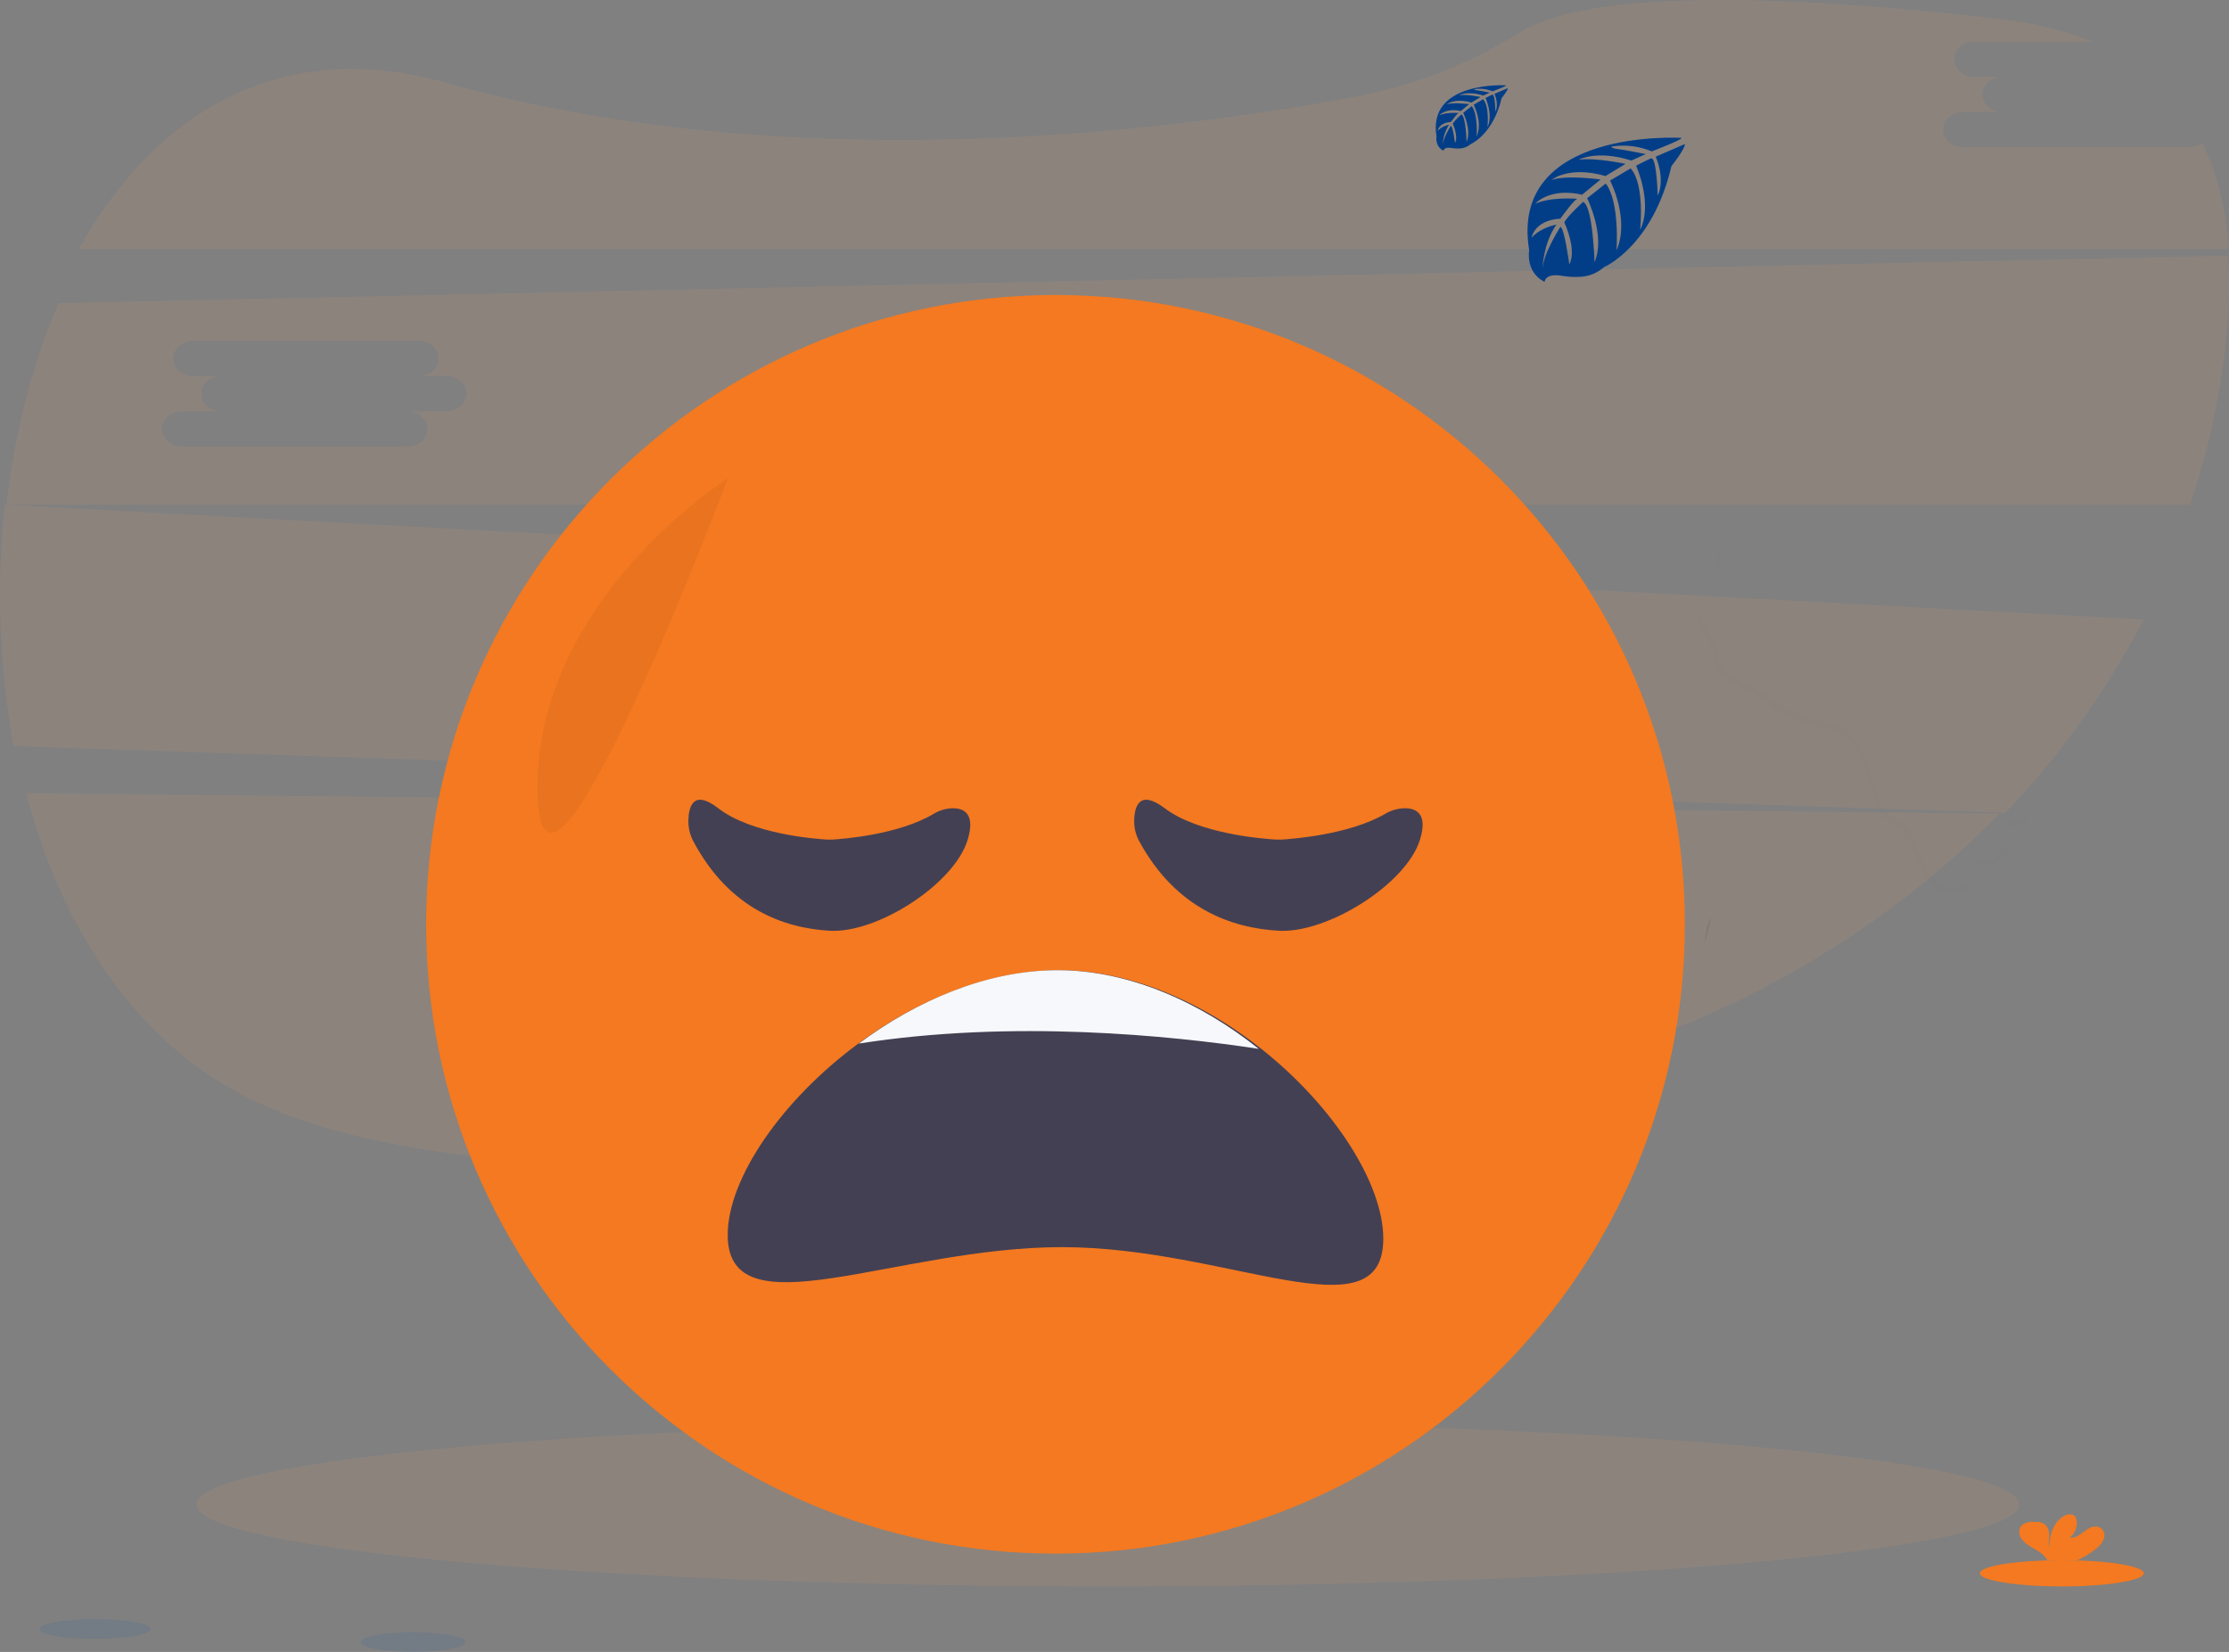 <svg width="340" height="252" viewBox="0 0 340 252" fill="none" xmlns="http://www.w3.org/2000/svg">
<rect x="0" y="0" width="340" height="252" fill="#808080" stroke="none"/>
<path opacity="0.1" d="M4 121C9.375 141.538 20.742 159.292 38.707 167.898C76.054 185.783 160.28 176.559 223.141 165.97C255.657 160.494 284.238 145.381 305 124.111L4 121Z" fill="#FFA667"/>
<path opacity="0.1" d="M333.99 22.45H299.388C297.746 22.45 296.399 21.245 296.399 19.773C296.399 18.3 297.746 17.092 299.388 17.092H305.373C303.728 17.092 302.384 15.887 302.384 14.411C302.384 12.935 303.728 11.733 305.373 11.733H301.102C299.457 11.733 298.109 10.528 298.109 9.052C298.109 7.577 299.457 6.375 301.102 6.375H319.162C315.154 4.705 310.47 3.519 305.072 2.895C255.825 -2.771 238.243 0.976 232.041 4.828C224.31 9.69 215.723 13.063 206.73 14.771C176.346 20.387 119.525 27.145 68.024 12.619C42.427 5.385 23.401 17.593 12 38H340C339.572 32.07 338.29 26.591 335.937 21.799C335.379 22.225 334.694 22.454 333.99 22.45Z" fill="#FFA667"/>
<path opacity="0.1" d="M0.745 77C-0.584 89.273 -0.133 101.677 2.086 113.818L305.891 124C314.254 115.216 321.36 105.289 327 94.507L0.745 77ZM120.903 103.265H114.922C116.567 103.265 117.914 104.5 117.914 106.006C117.914 107.512 116.567 108.744 114.922 108.744H80.319C78.677 108.744 77.329 107.512 77.329 106.006C77.329 104.5 78.677 103.265 80.319 103.265H86.304C84.658 103.265 83.314 102.033 83.314 100.527C83.314 99.021 84.658 97.785 86.304 97.785H82.029C80.384 97.785 79.037 96.553 79.037 95.047C79.037 93.542 80.384 92.306 82.029 92.306H116.632C118.277 92.306 119.621 93.538 119.621 95.047C119.621 96.556 118.277 97.785 116.632 97.785H120.903C122.549 97.785 123.893 99.018 123.893 100.527C123.893 102.036 122.549 103.265 120.903 103.265Z" fill="#FFA667"/>
<path opacity="0.1" d="M339.846 39L8.926 46.241C4.899 55.555 2.23 66.087 1 77H334.048C336.216 70.615 337.824 64.055 338.855 57.395C339.849 50.983 340.246 44.78 339.846 39ZM68.189 62.74H62.221C63.862 62.74 65.206 63.951 65.206 65.427C65.206 66.903 63.862 68.114 62.221 68.114H27.697C26.059 68.114 24.715 66.903 24.715 65.427C24.715 63.951 26.059 62.74 27.697 62.74H33.668C32.027 62.74 30.686 61.533 30.686 60.057C30.686 58.581 32.027 57.37 33.668 57.37H29.404C27.762 57.37 26.418 56.162 26.418 54.686C26.418 53.21 27.762 51.999 29.404 51.999H63.927C65.569 51.999 66.91 53.207 66.91 54.686C66.91 56.165 65.569 57.37 63.927 57.37H68.189C69.83 57.37 71.171 58.581 71.171 60.057C71.171 61.533 69.83 62.74 68.189 62.74Z" fill="#FFA667"/>
<path opacity="0.1" d="M169 242C245.768 242 308 236.404 308 229.5C308 222.596 245.768 217 169 217C92.232 217 30 222.596 30 229.5C30 236.404 92.232 242 169 242Z" fill="#FFA667"/>
<g opacity="0.1">
<path opacity="0.1" d="M261.862 88.086C261.926 87.965 261.982 87.84 262.03 87.711C262.38 86.737 262.225 85.668 262.228 84.633C262.228 84.287 262.26 83.943 262.324 83.603C262.038 84.216 261.899 84.887 261.918 85.563C261.915 86.397 262.014 87.271 261.862 88.086Z" fill="black"/>
<path opacity="0.1" d="M300.078 134.904C298.792 135.862 296.885 135.611 295.586 134.665C294.287 133.72 293.497 132.235 292.948 130.725C292.263 128.896 291.755 126.832 290.192 125.657C289.631 125.235 288.952 124.96 288.404 124.538C287.164 123.589 286.544 122.024 286.097 120.524C285.524 118.633 285.071 116.689 284.237 114.903C283.404 113.118 282.095 111.456 280.291 110.641C278.605 109.882 276.658 109.931 274.913 109.314C271.906 108.254 269.683 105.728 266.698 104.537C265.742 104.135 264.836 103.623 263.998 103.012C262.529 101.998 262.138 101.425 261.921 99.636C261.611 96.952 258.883 94.611 259.308 92.082C259.239 92.219 259.178 92.359 259.125 92.503C258.195 95.231 261.295 97.702 261.605 100.563C261.806 102.352 262.225 102.925 263.682 103.939C264.52 104.55 265.426 105.061 266.382 105.464C269.367 106.655 271.59 109.184 274.597 110.241C276.342 110.861 278.289 110.808 279.975 111.568C281.779 112.383 283.075 114.048 283.921 115.83C284.768 117.613 285.22 119.55 285.781 121.45C286.237 122.951 286.835 124.516 288.088 125.465C288.649 125.886 289.328 126.162 289.876 126.584C291.426 127.759 291.947 129.823 292.632 131.652C293.196 133.156 293.987 134.644 295.286 135.586C296.584 136.528 298.491 136.783 299.777 135.825C300.599 135.205 301.017 134.259 301.293 133.246C301.048 133.899 300.628 134.473 300.078 134.904Z" fill="black"/>
<path opacity="0.1" d="M306.448 125.607C306.33 125.83 306.278 126.082 306.3 126.333C307 125.642 308.581 126.048 309.133 125.158C309.261 124.938 309.311 124.681 309.276 124.429C308.556 125.111 306.975 124.705 306.448 125.607Z" fill="black"/>
<path opacity="0.1" d="M301.895 130.908C301.836 131.218 301.777 131.55 301.702 131.872C303.6 132.464 305.791 130.942 306.101 129.02C305.348 130.499 303.488 131.488 301.895 130.908Z" fill="black"/>
</g>
<path opacity="0.1" d="M261 140C260.978 140.101 260.59 141.634 260 144C260.231 141.98 260.551 140.53 261 140Z" fill="black"/>
<path d="M250.015 129.696C250.015 129.696 250.928 125.503 249.703 124.17C248.479 122.837 248.871 115.85 250.741 116.002C252.611 116.155 255.416 121.681 254.948 122.849C254.481 124.018 252.714 130 252.714 130L250.015 129.696Z" fill="#FBBEBE"/>
<path d="M252 133C253.657 133 255 132.105 255 131C255 129.895 253.657 129 252 129C250.343 129 249 129.895 249 131C249 132.105 250.343 133 252 133Z" fill="#575A89"/>
<path d="M161 237C214.019 237 257 194.019 257 141C257 87.981 214.019 45 161 45C107.981 45 65 87.981 65 141C65 194.019 107.981 237 161 237Z" fill="#F47920"/>
<path d="M211 188.961C211 204.01 187.351 190.247 161.998 190.247C136.644 190.247 111 203.441 111 188.393C111 179.812 119.173 167.878 130.899 159.211C139.733 152.678 150.581 148 161.479 148C172.685 148 183.663 153.065 192.42 160.017C203.472 168.784 211 180.563 211 188.961Z" fill="#444053"/>
<path d="M192 160C178.637 157.973 154.468 155.501 131 159.195C139.76 152.672 150.517 148 161.322 148C172.431 148 183.317 153.057 192 160Z" fill="#F6F8FB"/>
<path opacity="0.05" d="M111 73C111 73 81.762 91.505 82.001 120.452C82.241 149.398 111 73 111 73Z" fill="black"/>
<path d="M256.5 21.035C256.5 21.035 230.147 19.423 233.255 38.18C233.255 38.18 232.629 41.493 235.596 43C235.596 43 235.643 41.611 238.297 42.081C239.243 42.242 240.204 42.289 241.161 42.221C242.453 42.132 243.682 41.616 244.66 40.752C244.66 40.752 252.068 37.646 254.951 25.346C254.951 25.346 257.082 22.662 256.998 21.976L252.55 23.902C252.55 23.902 254.068 27.161 252.863 29.87C252.863 29.87 252.719 24.023 251.865 24.147C251.693 24.176 249.555 25.276 249.555 25.276C249.555 25.276 252.168 30.954 250.181 35.077C250.181 35.077 250.929 28.083 248.722 25.686L245.592 27.543C245.592 27.543 248.647 33.405 246.575 38.19C246.575 38.19 247.107 30.852 244.935 27.994L242.097 30.242C242.097 30.242 244.967 36.022 243.217 39.989C243.217 39.989 242.988 31.447 241.483 30.801C241.483 30.801 239.001 33.027 238.622 33.939C238.622 33.939 240.588 38.133 239.37 40.345C239.37 40.345 238.622 34.654 238.009 34.623C238.009 34.623 235.536 38.393 235.277 40.981C235.277 40.981 235.386 37.134 237.408 34.264C237.408 34.264 235.017 34.68 233.624 36.257C233.624 36.257 234.009 33.59 238.006 33.357C238.006 33.357 240.05 30.496 240.597 30.324C240.597 30.324 236.607 29.984 234.187 31.075C234.187 31.075 236.316 28.56 241.327 29.701L244.143 27.38C244.143 27.38 238.892 26.649 236.663 27.457C236.663 27.457 239.226 25.231 244.898 26.853L247.949 24.999C247.949 24.999 243.47 24.02 240.801 24.363C240.801 24.363 243.618 22.821 248.841 24.494L251.032 23.499C251.032 23.499 247.749 22.844 246.788 22.742C245.827 22.64 245.777 22.367 245.777 22.367C247.862 22.022 250 22.274 251.952 23.095C251.952 23.095 256.578 21.33 256.5 21.035Z" fill="#023E88"/>
<path d="M229.758 13.016C229.758 13.016 217.706 12.28 219.114 20.809C219.114 20.809 218.832 22.315 220.186 23C220.186 23 220.205 22.36 221.423 22.584C221.856 22.656 222.296 22.677 222.733 22.648C223.326 22.605 223.889 22.371 224.338 21.98C224.338 21.98 227.729 20.566 229.048 14.974C229.048 14.974 230.025 13.755 230 13.441L227.963 14.318C227.963 14.318 228.661 15.799 228.112 17.031C228.112 17.031 228.046 14.372 227.656 14.436C227.576 14.436 226.596 14.948 226.596 14.948C226.596 14.948 227.795 17.53 226.891 19.404C226.891 19.404 227.234 16.224 226.225 15.134L224.792 15.978C224.792 15.978 226.19 18.646 225.242 20.822C225.242 20.822 225.483 17.485 224.49 16.186L223.19 17.207C223.19 17.207 224.503 19.833 223.704 21.637C223.704 21.637 223.599 17.754 222.908 17.459C222.908 17.459 221.772 18.47 221.598 18.886C221.598 18.886 222.499 20.805 221.94 21.8C221.94 21.8 221.598 19.212 221.306 19.203C221.306 19.203 220.174 20.914 220.056 22.082C220.111 20.995 220.447 19.942 221.03 19.027C220.378 19.151 219.775 19.466 219.298 19.932C219.298 19.932 219.473 18.72 221.309 18.614C221.309 18.614 222.245 17.315 222.495 17.235C222.495 17.235 220.669 17.082 219.562 17.578C219.562 17.578 220.535 16.433 222.832 16.938L224.1 15.885C224.1 15.885 221.696 15.566 220.675 15.917C220.675 15.917 221.848 14.906 224.446 15.646L225.842 14.801C225.842 14.801 223.793 14.356 222.568 14.516C222.568 14.516 223.859 13.816 226.251 14.577L227.25 14.123C227.25 14.123 225.746 13.825 225.309 13.78C224.871 13.736 224.842 13.611 224.842 13.611C225.795 13.451 226.772 13.562 227.665 13.931C227.665 13.931 229.793 13.15 229.758 13.016Z" fill="#023E88"/>
<path opacity="0.1" d="M14.5 250C19.194 250 23 249.328 23 248.5C23 247.672 19.194 247 14.5 247C9.806 247 6 247.672 6 248.5C6 249.328 9.806 250 14.5 250Z" fill="#0256BD"/>
<path opacity="0.1" d="M63 252C67.418 252 71 251.328 71 250.5C71 249.672 67.418 249 63 249C58.582 249 55 249.672 55 250.5C55 251.328 58.582 252 63 252Z" fill="#0256BD"/>
<path d="M314.5 242C321.404 242 327 241.105 327 240C327 238.895 321.404 238 314.5 238C307.596 238 302 238.895 302 240C302 241.105 307.596 242 314.5 242Z" fill="#F47920"/>
<path d="M319.748 236.235C320.328 235.812 320.751 235.242 320.961 234.599C321.116 233.953 320.806 233.173 320.114 232.936C319.337 232.67 318.506 233.153 317.877 233.639C317.249 234.125 316.525 234.678 315.701 234.577C316.125 234.234 316.442 233.798 316.621 233.312C316.801 232.827 316.836 232.308 316.724 231.806C316.688 231.598 316.59 231.403 316.44 231.241C316.007 230.829 315.227 231.004 314.709 231.329C313.066 232.362 312.608 234.356 312.598 236.153C312.434 235.506 312.573 234.831 312.57 234.176C312.567 233.52 312.361 232.764 311.736 232.416C311.347 232.231 310.912 232.139 310.472 232.151C309.733 232.125 308.911 232.19 308.406 232.673C307.774 233.275 307.941 234.28 308.488 234.933C309.034 235.585 309.862 236.009 310.624 236.464C311.236 236.789 311.759 237.234 312.153 237.766C312.199 237.84 312.237 237.919 312.266 238H316.895C317.931 237.529 318.89 236.935 319.748 236.235Z" fill="#F47920"/>
<path d="M126.898 128.08C128.68 127.976 137.068 127.319 142.395 124.16C143.251 123.637 144.217 123.341 145.209 123.299C146.903 123.248 148.852 123.984 147.604 128.099C145.582 134.83 133.844 142.403 126.559 141.983C119.552 141.579 111.241 138.645 105.753 128.326C105.227 127.333 104.968 126.211 105.003 125.079C105.067 122.996 105.795 120.386 109.556 123.296C114.638 127.224 124.279 127.969 126.212 128.08C126.441 128.092 126.67 128.092 126.898 128.08Z" fill="#444053"/>
<path d="M195.408 128.08C197.231 127.976 205.813 127.319 211.265 124.16C212.14 123.637 213.129 123.341 214.144 123.299C215.877 123.248 217.871 123.984 216.595 128.099C214.526 134.83 202.515 142.403 195.06 141.983C187.891 141.579 179.386 138.645 173.77 128.326C173.232 127.333 172.967 126.211 173.003 125.079C173.068 122.996 173.814 120.386 177.662 123.296C182.862 127.224 192.727 127.969 194.706 128.08C194.94 128.092 195.174 128.092 195.408 128.08Z" fill="#444053"/>
</svg>
